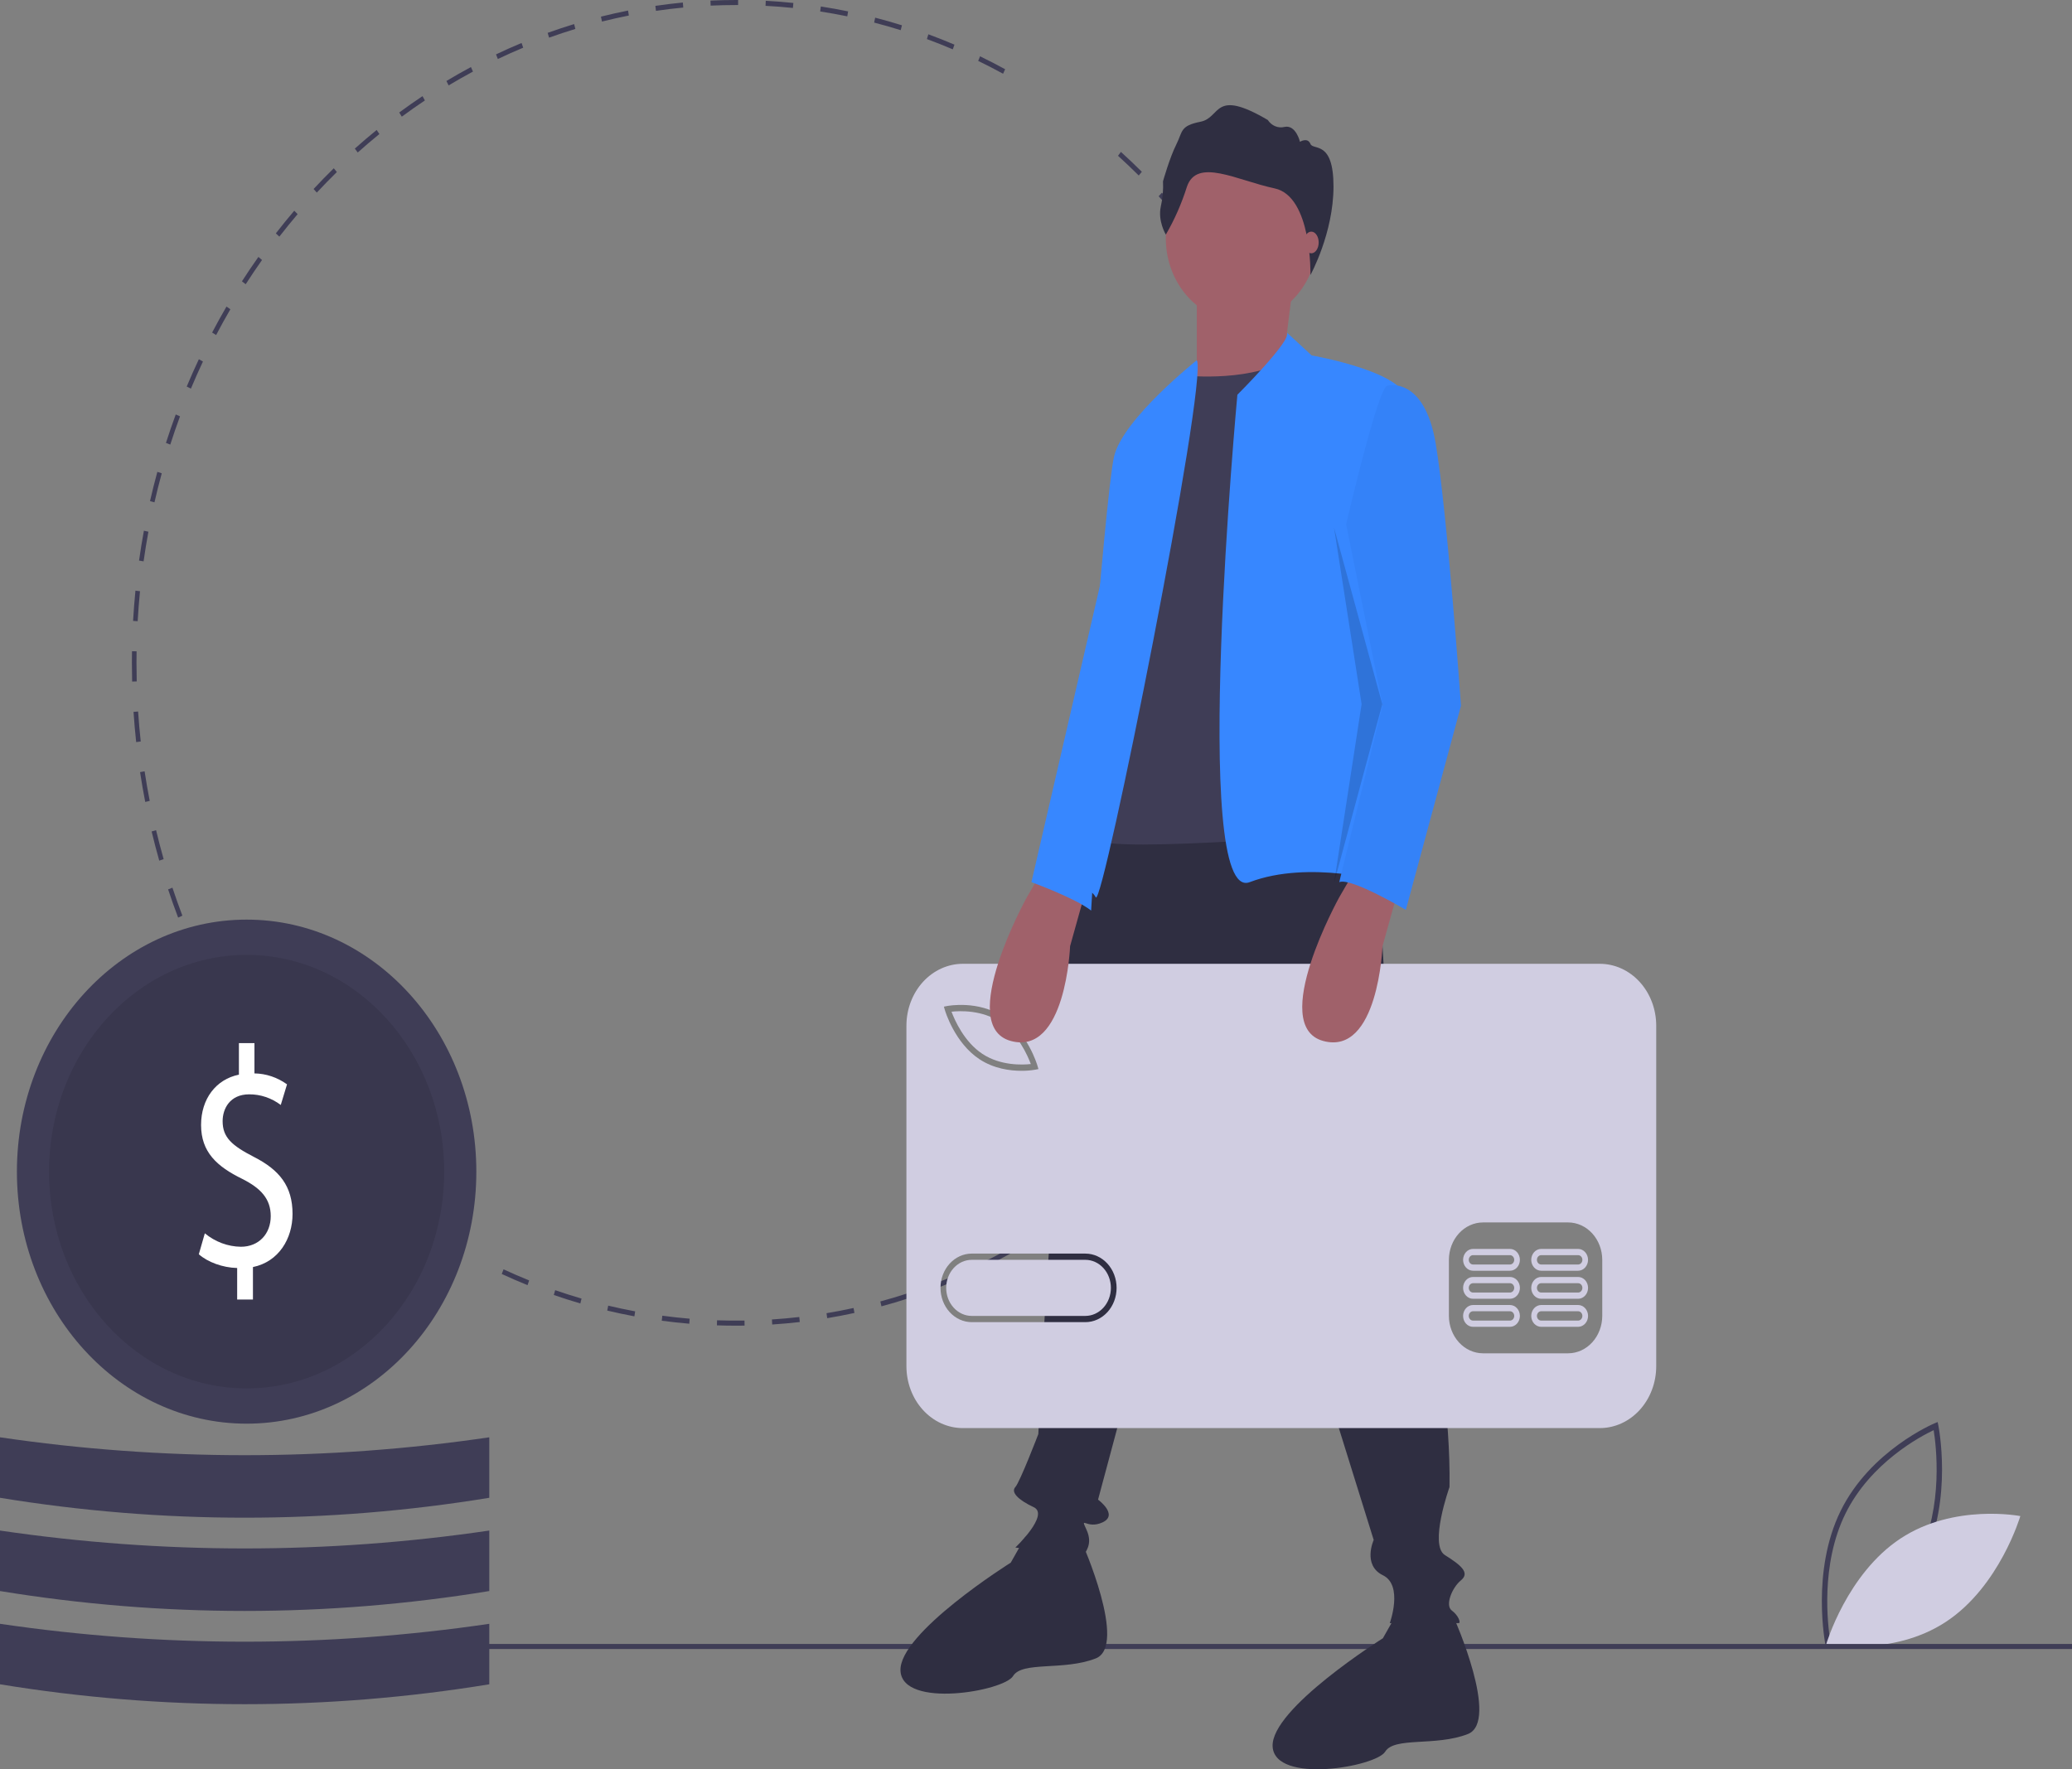 <svg xmlns="http://www.w3.org/2000/svg" width="521" height="445" fill="none" viewBox="0 0 521 445"><rect x="0" y="0" width="521" height="445" fill="#808080" stroke="none"/><g clip-path="url(#clip0)"><path fill="#3F3D56" d="M459.03 413.847C458.992 413.664 455.32 395.288 462.819 380.025C470.318 364.763 486.326 358.032 486.487 357.966L487.218 357.665L487.391 358.502C487.429 358.685 491.101 377.061 483.602 392.324C476.103 407.586 460.095 414.317 459.934 414.383L459.203 414.684L459.03 413.847ZM486.215 359.707C483.009 361.221 470.354 367.845 464.02 380.736C457.686 393.627 459.597 408.872 460.206 412.642C463.411 411.132 476.061 404.518 482.401 391.614C488.735 378.723 486.825 363.479 486.215 359.707Z"/><path fill="#D0CDE1" d="M477.871 386.97C464.395 395.868 459.205 413.542 459.205 413.542C459.205 413.542 475.864 416.789 489.34 407.891C502.816 398.994 508.007 381.32 508.007 381.32C508.007 381.32 491.347 378.072 477.871 386.97Z"/><path fill="#3F3D56" d="M185.075 333.43C183.473 333.43 181.854 333.402 180.265 333.347L180.301 332.081C182.583 332.159 184.911 332.18 187.204 332.146L187.219 333.413C186.506 333.424 185.791 333.429 185.075 333.43ZM194.17 333.135L194.102 331.87C196.387 331.722 198.702 331.514 200.981 331.252L201.102 332.513C198.805 332.777 196.473 332.987 194.17 333.135V333.135ZM173.321 332.938C171.017 332.744 168.688 332.49 166.4 332.182L166.541 330.924C168.812 331.229 171.122 331.482 173.409 331.674L173.321 332.938ZM208 331.544L207.827 330.291C210.097 329.913 212.385 329.474 214.625 328.985L214.85 330.228C212.592 330.721 210.288 331.163 208 331.544V331.544ZM159.518 331.08C157.242 330.657 154.944 330.17 152.689 329.633L152.934 328.394C155.172 328.927 157.452 329.41 159.711 329.83L159.518 331.08ZM221.639 328.569L221.361 327.338C223.59 326.733 225.831 326.065 228.022 325.352L228.351 326.567C226.142 327.286 223.884 327.96 221.639 328.569ZM145.929 327.842C143.696 327.19 141.449 326.473 139.25 325.71L139.598 324.502C141.78 325.259 144.01 325.97 146.225 326.616L145.929 327.842ZM234.971 324.228L234.592 323.031C236.755 322.206 238.93 321.314 241.058 320.379L241.487 321.556C239.343 322.498 237.151 323.397 234.971 324.228ZM132.651 323.235C130.482 322.36 128.3 321.416 126.166 320.43L126.614 319.261C128.732 320.24 130.898 321.177 133.05 322.045L132.651 323.235ZM247.869 318.565L247.39 317.411C249.467 316.375 251.555 315.269 253.595 314.125L254.121 315.254C252.065 316.407 249.961 317.521 247.869 318.565ZM260.228 311.631L259.656 310.53C261.648 309.283 263.637 307.972 265.565 306.633L266.182 307.703C264.239 309.053 262.236 310.375 260.228 311.631V311.631ZM271.967 303.48L271.306 302.442C273.182 301.004 275.053 299.497 276.869 297.966L277.573 298.971C275.744 300.515 273.857 302.032 271.967 303.48V303.48ZM95.898 301.695C94.034 300.209 92.171 298.652 90.362 297.067L91.083 296.076C92.878 297.649 94.727 299.194 96.577 300.669L95.898 301.695ZM282.986 294.186L282.242 293.217C283.99 291.598 285.729 289.911 287.413 288.203L288.197 289.134C286.501 290.855 284.748 292.555 282.986 294.186V294.186ZM85.025 292.167C83.288 290.498 81.563 288.762 79.897 287.007L80.697 286.092C82.35 287.834 84.062 289.557 85.786 291.214L85.025 292.167ZM293.194 283.824L292.372 282.934C293.983 281.142 295.577 279.287 297.109 277.422L297.967 278.27C296.424 280.15 294.818 282.018 293.194 283.824V283.824ZM74.99 281.598C73.397 279.759 71.824 277.859 70.314 275.95L71.186 275.119C72.685 277.014 74.246 278.9 75.828 280.724L74.99 281.598ZM302.505 272.483L301.613 271.678C303.069 269.733 304.502 267.727 305.875 265.713L306.8 266.472C305.417 268.502 303.972 270.524 302.505 272.483ZM65.877 270.076C64.446 268.092 63.038 266.043 61.69 263.988L62.627 263.247C63.965 265.287 65.363 267.32 66.783 269.29L65.877 270.076ZM310.839 260.252L309.884 259.54C311.172 257.459 312.434 255.316 313.634 253.171L314.619 253.835C313.409 255.996 312.137 258.155 310.839 260.252ZM57.761 257.698C56.502 255.58 55.27 253.401 54.099 251.22L55.094 250.576C56.257 252.741 57.479 254.904 58.728 257.005L57.761 257.698ZM318.126 247.232L317.115 246.619C318.224 244.417 319.302 242.155 320.319 239.896L321.354 240.458C320.33 242.733 319.244 245.013 318.126 247.232H318.126ZM324.295 233.526L323.237 233.018C324.158 230.71 325.042 228.348 325.865 225.995L326.943 226.45C326.114 228.821 325.223 231.201 324.295 233.526H324.295ZM44.791 230.791C43.905 228.458 43.057 226.072 42.27 223.697L43.356 223.264C44.136 225.621 44.978 227.989 45.857 230.303L44.791 230.791ZM329.291 219.244L328.194 218.845C328.915 216.461 329.595 214.025 330.216 211.603L331.328 211.945C330.703 214.386 330.017 216.842 329.291 219.244V219.244ZM40.045 216.466C39.358 214.05 38.712 211.581 38.125 209.129L39.243 208.807C39.825 211.241 40.466 213.691 41.148 216.088L40.045 216.466ZM333.056 204.552L331.931 204.264C332.448 201.821 332.92 199.326 333.336 196.849L334.472 197.078C334.054 199.575 333.577 202.089 333.056 204.552ZM36.517 201.703C36.035 199.227 35.599 196.704 35.221 194.204L36.36 193.996C36.736 196.478 37.168 198.981 37.646 201.438L36.517 201.703ZM335.573 189.542L334.428 189.37C334.739 186.887 335.001 184.356 335.208 181.845L336.359 181.959C336.15 184.489 335.886 187.04 335.573 189.542ZM34.24 186.648C33.968 184.138 33.744 181.582 33.575 179.051L34.727 178.958C34.895 181.471 35.117 184.007 35.387 186.498L34.24 186.648ZM336.829 174.344L335.675 174.287C335.778 171.775 335.83 169.227 335.83 166.715H336.986C336.986 169.247 336.933 171.814 336.829 174.344ZM33.225 171.427C33.185 169.873 33.165 168.287 33.165 166.715C33.165 165.739 33.173 164.765 33.188 163.794L34.343 163.816C34.328 164.78 34.32 165.747 34.32 166.715C34.321 168.275 34.341 169.85 34.38 171.393L33.225 171.427ZM34.617 156.247L33.464 156.168C33.608 153.635 33.808 151.076 34.056 148.563L35.204 148.7C34.958 151.194 34.761 153.733 34.617 156.247H34.617ZM335.085 148.513C334.854 146.013 334.536 144.795 334.201 142.306L335.344 142.121C335.682 144.628 335.971 146.542 336.204 149.061L335.085 148.513ZM36.103 141.19L34.962 140.996C35.316 138.488 35.727 135.961 36.184 133.482L37.316 133.734C36.863 136.193 36.455 138.702 36.103 141.19H36.103ZM333.036 134.841C332.595 132.368 332.098 129.879 331.558 127.442L332.68 127.143C333.224 129.598 333.725 132.106 334.169 134.598L333.036 134.841ZM38.84 126.346L37.719 126.038C38.28 123.583 38.901 121.107 39.566 118.679L40.672 119.043C40.013 121.453 39.396 123.91 38.84 126.346ZM329.771 120.126C329.127 117.712 328.423 115.283 327.679 112.908L328.771 112.495C329.521 114.889 330.23 117.337 330.88 119.769L329.771 120.126ZM42.816 111.821L41.727 111.401C42.494 109.004 43.323 106.596 44.19 104.244L45.261 104.719C44.401 107.054 43.578 109.443 42.816 111.821V111.821ZM325.285 105.803C324.442 103.47 323.539 101.128 322.602 98.843L323.656 98.322C324.6 100.625 325.51 102.985 326.359 105.335L325.285 105.803ZM48.001 97.751L46.952 97.221C47.916 94.915 48.943 92.603 50.004 90.349L51.03 90.93C49.978 93.167 48.959 95.462 48.001 97.751ZM319.631 92.023C318.597 89.785 317.502 87.542 316.375 85.358L317.38 84.733C318.516 86.934 319.619 89.194 320.661 91.45L319.631 92.023ZM54.342 84.271L53.34 83.638C54.493 81.442 55.708 79.244 56.953 77.105L57.926 77.787C56.691 79.91 55.485 82.091 54.342 84.271ZM312.844 78.86C311.624 76.728 310.345 74.603 309.045 72.546L309.994 71.823C311.304 73.897 312.593 76.037 313.822 78.186L312.844 78.86ZM61.777 71.492L60.833 70.762C62.165 68.689 63.557 66.623 64.972 64.621L65.885 65.398C64.481 67.385 63.099 69.435 61.777 71.492ZM304.986 66.426C303.594 64.425 302.144 62.436 300.676 60.514L301.562 59.699C303.041 61.636 304.502 63.64 305.904 65.656L304.986 66.426ZM70.241 59.517L69.362 58.695C70.856 56.769 72.414 54.851 73.991 52.996L74.836 53.861C73.27 55.702 71.725 57.605 70.241 59.517ZM296.125 54.821C294.573 52.968 292.964 51.13 291.341 49.361L292.156 48.462C293.79 50.245 295.412 52.096 296.976 53.963L296.125 54.821ZM79.659 48.442L78.851 47.535C80.503 45.762 82.212 44.008 83.931 42.324L84.701 43.27C82.995 44.941 81.298 46.681 79.659 48.442V48.442ZM286.336 44.144C284.636 42.451 282.88 40.782 281.118 39.182L281.854 38.205C283.629 39.817 285.399 41.499 287.112 43.205L286.336 44.144ZM89.951 38.355L89.221 37.372C91.008 35.776 92.855 34.201 94.71 32.691L95.398 33.71C93.556 35.208 91.724 36.771 89.951 38.355H89.951ZM101.03 29.343L100.386 28.291C102.298 26.879 104.266 25.497 106.237 24.181L106.837 25.264C104.882 26.57 102.928 27.942 101.03 29.343H101.03ZM112.806 21.482L112.252 20.369C114.275 19.155 116.349 17.976 118.417 16.866L118.925 18.005C116.873 19.106 114.814 20.276 112.806 21.482ZM252.223 18.544C250.168 17.421 248.062 16.335 245.965 15.318L246.432 14.158C248.545 15.183 250.667 16.277 252.739 17.41L252.223 18.544ZM125.18 14.84L124.721 13.677C126.835 12.671 128.997 11.707 131.148 10.81L131.558 11.995C129.424 12.885 127.278 13.842 125.18 14.84ZM239.576 12.409C237.437 11.499 235.248 10.63 233.069 9.828L233.436 8.626C235.632 9.435 237.838 10.31 239.993 11.227L239.576 12.409ZM138.065 9.47L137.706 8.265C139.901 7.475 142.141 6.732 144.363 6.055L144.672 7.277C142.467 7.948 140.244 8.686 138.065 9.47H138.065ZM226.476 7.585C224.272 6.896 222.025 6.254 219.797 5.677L220.062 4.443C222.308 5.024 224.572 5.671 226.793 6.366L226.476 7.585ZM151.363 5.42L151.106 4.184C153.356 3.62 155.649 3.106 157.92 2.656L158.125 3.904C155.871 4.35 153.596 4.86 151.363 5.42ZM213.044 4.11C210.795 3.646 208.503 3.234 206.234 2.884L206.394 1.629C208.681 1.982 210.99 2.397 213.257 2.864L213.044 4.11ZM164.944 2.73L164.791 1.474C167.078 1.139 169.403 0.857 171.703 0.637L171.803 1.9C169.521 2.119 167.214 2.398 164.944 2.73ZM199.378 2.003C197.103 1.768 194.787 1.586 192.494 1.465L192.55 0.198C194.86 0.321 197.194 0.504 199.487 0.741L199.378 2.003ZM178.692 1.414L178.643 0.147C180.766 0.05 182.93 0.001 185.075 0L185.598 0.001L185.595 1.269L185.075 1.268C182.947 1.268 180.799 1.318 178.692 1.414V1.414Z"/><path fill="#3F3D56" d="M521 413.486H97.615V414.754H521V413.486Z"/><path fill="#2F2E41" d="M345.414 200.327L351.19 298.581C351.19 298.581 365.053 337.249 364.475 374.015C364.475 374.015 359.277 388.595 363.32 391.13C367.363 393.666 369.674 395.567 367.363 397.469C365.053 399.371 363.32 403.808 365.053 405.076C366.786 406.344 367.363 408.245 366.786 408.245H349.457C349.457 408.245 352.923 398.737 347.725 396.201C342.526 393.666 345.414 387.327 345.414 387.327L306.715 263.083L276.102 377.184C276.102 377.184 281.3 380.988 277.257 382.889C273.214 384.791 271.481 380.988 273.214 384.791C274.946 388.595 272.636 390.496 272.636 391.13C272.636 391.764 255.308 389.228 255.308 389.228C255.308 389.228 263.972 380.988 259.929 379.086C255.885 377.184 254.153 375.283 255.308 374.015C256.463 372.747 261.084 360.703 261.084 360.703C261.084 360.703 263.394 315.063 263.972 313.161C264.549 311.259 263.972 302.385 263.972 297.947C263.972 293.51 263.394 275.761 265.127 271.324C266.86 266.886 268.593 212.371 277.834 206.032C287.076 199.693 345.414 200.327 345.414 200.327Z"/><path fill="#2F2E41" d="M272.058 387.961C272.058 387.961 283.611 413.95 275.524 417.12C267.438 420.289 257.041 417.754 254.73 421.557C252.42 425.36 227.005 429.798 226.428 420.289C225.85 410.781 254.153 393.032 254.153 393.032L257.839 386.517L272.058 387.961Z"/><path fill="#2F2E41" d="M365.631 406.977C365.631 406.977 377.183 432.967 369.096 436.137C361.01 439.306 350.613 436.771 348.302 440.574C345.992 444.377 320.577 448.815 320 439.306C319.422 429.798 347.725 412.049 347.725 412.049L351.412 405.533L365.631 406.977Z"/><path fill="#A0616A" d="M312.202 80.838C322.729 80.838 331.263 71.472 331.263 59.919C331.263 48.366 322.729 39.001 312.202 39.001C301.675 39.001 293.141 48.366 293.141 59.919C293.141 71.472 301.675 80.838 312.202 80.838Z"/><path fill="#A0616A" d="M325.198 71.012L322.888 89.395L305.56 103.975L300.939 97.002V72.914L325.198 71.012Z"/><path fill="#3F3D56" d="M298.051 94.467C298.051 94.467 315.956 96.368 325.198 89.395L343.681 209.202C343.681 209.202 278.412 214.907 275.524 211.103V173.704L287.076 112.85L298.051 94.467Z"/><path fill="#3787FF" d="M323.608 83.667L329.819 89.395C329.819 89.395 355.234 93.833 353.501 101.439L346.57 191.453L348.88 221.88C348.88 221.88 329.241 216.175 314.224 221.88C299.206 227.585 311.137 99.282 311.137 99.282C311.137 99.282 324.905 85.546 323.608 83.667Z"/><path fill="#3787FF" d="M300.939 90.606C300.939 90.606 282.455 105.243 280.145 114.751C277.834 124.26 270.326 224.415 270.326 224.415C270.326 224.415 273.791 222.514 275.524 225.683C277.257 228.853 303.827 95.62 300.939 90.606Z"/><path fill="#2F2E41" d="M293.15 59.008C293.15 59.008 291.087 55.611 291.88 51.953C292.355 49.876 292.542 47.733 292.436 45.595C292.436 45.595 294.103 39.672 295.769 36.362C297.436 33.052 296.642 31.659 301.88 30.614C307.118 29.569 304.975 22.078 318.785 30.178C319.251 30.892 319.899 31.439 320.647 31.748C321.396 32.059 322.212 32.118 322.991 31.92C325.848 31.31 326.88 35.665 326.88 35.665C326.88 35.665 328.785 34.446 329.499 36.188C330.213 37.93 335.306 35.142 335.306 46.901C335.306 58.659 329.511 69.162 329.511 69.162C329.511 69.162 329.935 49.383 320.491 47.38C311.047 45.377 300.888 39.541 298.428 47.032C297.1 51.236 295.329 55.255 293.15 59.008V59.008Z"/><path fill="#A0616A" d="M329.717 63.711C330.746 63.711 331.58 62.49 331.58 60.985C331.58 59.479 330.746 58.259 329.717 58.259C328.689 58.259 327.855 59.479 327.855 60.985C327.855 62.49 328.689 63.711 329.717 63.711Z"/><path fill="#D0CDE1" d="M251.432 257.013C246.862 253.997 241.351 254.227 239.256 254.458C240.054 256.595 242.447 262.048 247.018 265.066C251.6 268.09 257.103 267.852 259.195 267.624C258.398 265.487 256.003 260.032 251.432 257.013Z"/><path fill="#D0CDE1" d="M272.909 316.868H244.343C242.639 316.868 241.004 317.611 239.799 318.934C238.593 320.257 237.916 322.051 237.916 323.922C237.916 325.793 238.593 327.587 239.799 328.91C241.004 330.232 242.639 330.976 244.343 330.976H272.909C274.613 330.974 276.246 330.23 277.45 328.907C278.654 327.585 279.331 325.791 279.331 323.922C279.331 322.052 278.654 320.259 277.45 318.936C276.246 317.614 274.613 316.87 272.909 316.868Z"/><path fill="#D0CDE1" d="M402.266 242.412H242.105C240.242 242.412 238.397 242.815 236.676 243.597C234.955 244.38 233.391 245.526 232.073 246.972C230.756 248.418 229.711 250.134 228.998 252.024C228.285 253.913 227.918 255.937 227.918 257.982V343.62C227.918 347.75 229.413 351.71 232.073 354.63C234.734 357.55 238.343 359.19 242.105 359.19H402.266C404.129 359.19 405.974 358.788 407.696 358.005C409.417 357.223 410.981 356.076 412.298 354.63C413.616 353.184 414.661 351.468 415.374 349.579C416.087 347.69 416.454 345.665 416.454 343.62V257.982C416.454 255.937 416.087 253.913 415.374 252.024C414.661 250.134 413.616 248.418 412.298 246.972C410.981 245.526 409.417 244.38 407.696 243.597C405.974 242.815 404.129 242.412 402.266 242.412ZM238.143 253.033C238.459 252.97 245.959 251.57 252.169 255.671C258.378 259.771 260.764 267.699 260.863 268.034L261.114 268.889L260.308 269.046C259.158 269.243 257.996 269.337 256.832 269.326C254.012 269.326 249.925 268.814 246.281 266.408C240.072 262.309 237.686 254.38 237.588 254.045L237.337 253.19L238.143 253.033ZM272.909 332.543H244.343C242.26 332.543 240.262 331.635 238.789 330.018C237.315 328.401 236.488 326.208 236.488 323.922C236.488 321.635 237.315 319.442 238.789 317.826C240.262 316.209 242.26 315.3 244.343 315.3H272.909C274.993 315.3 276.991 316.209 278.464 317.826C279.937 319.442 280.765 321.635 280.765 323.922C280.765 326.208 279.937 328.401 278.464 330.018C276.991 331.635 274.993 332.543 272.909 332.543V332.543ZM402.885 330.975C402.878 333.468 401.973 335.856 400.367 337.618C398.762 339.38 396.586 340.373 394.315 340.38H372.891C370.62 340.373 368.444 339.38 366.838 337.618C365.232 335.855 364.327 333.468 364.321 330.975V316.868C364.327 314.376 365.232 311.988 366.838 310.226C368.444 308.464 370.62 307.47 372.891 307.463H394.315C396.586 307.47 398.762 308.464 400.367 310.226C401.973 311.988 402.878 314.376 402.885 316.868L402.885 330.975Z"/><path fill="#D0CDE1" d="M379.675 328.232H370.391C369.728 328.232 369.092 328.521 368.624 329.036C368.155 329.55 367.891 330.248 367.891 330.976C367.891 331.703 368.155 332.401 368.624 332.915C369.092 333.43 369.728 333.719 370.391 333.719H379.675C380.338 333.719 380.974 333.43 381.442 332.915C381.911 332.401 382.174 331.703 382.174 330.976C382.174 330.248 381.911 329.55 381.442 329.036C380.974 328.521 380.338 328.232 379.675 328.232V328.232ZM379.675 332.151H370.391C370.25 332.152 370.11 332.121 369.98 332.062C369.85 332.004 369.732 331.917 369.632 331.808C369.532 331.699 369.453 331.569 369.399 331.426C369.345 331.283 369.317 331.13 369.317 330.976C369.317 330.821 369.345 330.668 369.399 330.525C369.453 330.382 369.532 330.253 369.632 330.143C369.732 330.034 369.85 329.948 369.98 329.889C370.11 329.83 370.25 329.8 370.391 329.8H379.675C379.816 329.8 379.955 329.83 380.086 329.889C380.216 329.948 380.334 330.034 380.434 330.143C380.534 330.253 380.613 330.382 380.667 330.525C380.721 330.668 380.749 330.821 380.749 330.976C380.749 331.13 380.721 331.283 380.667 331.426C380.613 331.569 380.534 331.699 380.434 331.808C380.334 331.917 380.216 332.004 380.086 332.062C379.955 332.121 379.816 332.152 379.675 332.151V332.151Z"/><path fill="#D0CDE1" d="M396.815 328.232H387.531C387.202 328.232 386.877 328.302 386.573 328.44C386.269 328.578 385.993 328.78 385.761 329.034C385.528 329.289 385.344 329.592 385.218 329.925C385.092 330.258 385.027 330.615 385.027 330.976C385.027 331.336 385.092 331.693 385.218 332.026C385.344 332.359 385.528 332.662 385.761 332.917C385.993 333.171 386.269 333.373 386.573 333.511C386.877 333.649 387.202 333.719 387.531 333.719H396.815C397.477 333.719 398.113 333.43 398.582 332.915C399.051 332.401 399.314 331.703 399.314 330.976C399.314 330.248 399.051 329.55 398.582 329.036C398.113 328.521 397.477 328.232 396.815 328.232ZM396.815 332.151H387.531C387.39 332.152 387.25 332.121 387.12 332.063C386.99 332.004 386.871 331.917 386.771 331.808C386.672 331.699 386.593 331.569 386.539 331.426C386.485 331.283 386.457 331.13 386.457 330.976C386.457 330.821 386.485 330.668 386.539 330.525C386.593 330.382 386.672 330.253 386.771 330.143C386.871 330.034 386.99 329.948 387.12 329.889C387.25 329.83 387.39 329.8 387.531 329.8H396.815C397.098 329.801 397.37 329.925 397.57 330.145C397.771 330.366 397.883 330.664 397.883 330.976C397.883 331.287 397.771 331.586 397.57 331.806C397.37 332.026 397.098 332.15 396.815 332.151V332.151Z"/><path fill="#D0CDE1" d="M379.675 321.179H370.391C369.728 321.179 369.092 321.468 368.624 321.982C368.155 322.497 367.891 323.194 367.891 323.922C367.891 324.649 368.155 325.347 368.624 325.861C369.092 326.376 369.728 326.665 370.391 326.665H379.675C380.003 326.665 380.329 326.595 380.633 326.457C380.936 326.32 381.212 326.118 381.445 325.863C381.677 325.608 381.862 325.306 381.988 324.973C382.113 324.639 382.178 324.282 382.178 323.922C382.178 323.561 382.113 323.204 381.988 322.871C381.862 322.538 381.677 322.235 381.445 321.981C381.212 321.726 380.936 321.524 380.633 321.386C380.329 321.249 380.003 321.178 379.675 321.179V321.179ZM379.675 325.097H370.391C370.107 325.097 369.834 324.974 369.633 324.753C369.433 324.533 369.32 324.234 369.32 323.922C369.32 323.61 369.433 323.311 369.633 323.091C369.834 322.87 370.107 322.746 370.391 322.746H379.675C379.959 322.746 380.232 322.87 380.432 323.091C380.633 323.311 380.746 323.61 380.746 323.922C380.746 324.234 380.633 324.533 380.432 324.753C380.232 324.974 379.959 325.097 379.675 325.097V325.097Z"/><path fill="#D0CDE1" d="M396.815 321.179H387.531C387.202 321.178 386.877 321.249 386.573 321.386C386.269 321.524 385.993 321.726 385.761 321.981C385.528 322.235 385.344 322.538 385.218 322.871C385.092 323.204 385.027 323.561 385.027 323.922C385.027 324.282 385.092 324.639 385.218 324.973C385.344 325.306 385.528 325.608 385.761 325.863C385.993 326.118 386.269 326.32 386.573 326.457C386.877 326.595 387.202 326.665 387.531 326.665H396.815C397.477 326.665 398.113 326.376 398.582 325.861C399.051 325.347 399.314 324.649 399.314 323.922C399.314 323.194 399.051 322.497 398.582 321.982C398.113 321.468 397.477 321.179 396.815 321.179ZM396.815 325.097H387.531C387.246 325.097 386.974 324.974 386.773 324.753C386.572 324.533 386.459 324.234 386.459 323.922C386.459 323.61 386.572 323.311 386.773 323.091C386.974 322.87 387.246 322.746 387.531 322.746H396.815C397.099 322.746 397.371 322.87 397.572 323.091C397.773 323.311 397.886 323.61 397.886 323.922C397.886 324.234 397.773 324.533 397.572 324.753C397.371 324.974 397.099 325.097 396.815 325.097Z"/><path fill="#D0CDE1" d="M379.675 314.125H370.391C369.728 314.125 369.092 314.414 368.624 314.928C368.155 315.443 367.891 316.141 367.891 316.868C367.891 317.596 368.155 318.293 368.624 318.808C369.092 319.322 369.728 319.611 370.391 319.611H379.675C380.338 319.611 380.974 319.322 381.442 318.808C381.911 318.293 382.174 317.596 382.174 316.868C382.174 316.141 381.911 315.443 381.442 314.928C380.974 314.414 380.338 314.125 379.675 314.125V314.125ZM379.675 318.044H370.391C370.107 318.044 369.834 317.92 369.633 317.699C369.433 317.479 369.32 317.18 369.32 316.868C369.32 316.556 369.433 316.257 369.633 316.037C369.834 315.816 370.107 315.692 370.391 315.692H379.675C379.959 315.692 380.231 315.816 380.432 316.037C380.633 316.257 380.746 316.556 380.746 316.868C380.746 317.18 380.633 317.479 380.432 317.699C380.231 317.92 379.959 318.044 379.675 318.044V318.044Z"/><path fill="#D0CDE1" d="M396.814 314.125H387.531C387.202 314.124 386.877 314.195 386.573 314.333C386.269 314.47 385.993 314.672 385.761 314.927C385.528 315.182 385.344 315.484 385.218 315.817C385.092 316.15 385.027 316.508 385.027 316.868C385.027 317.229 385.092 317.586 385.218 317.919C385.344 318.252 385.528 318.554 385.761 318.809C385.993 319.064 386.269 319.266 386.573 319.404C386.877 319.541 387.202 319.612 387.531 319.611H396.814C397.477 319.61 398.112 319.321 398.579 318.806C399.047 318.292 399.31 317.595 399.31 316.868C399.31 316.141 399.047 315.444 398.579 314.93C398.112 314.416 397.477 314.126 396.814 314.125V314.125ZM396.814 318.044H387.531C387.246 318.044 386.974 317.92 386.773 317.699C386.572 317.479 386.459 317.18 386.459 316.868C386.459 316.556 386.572 316.257 386.773 316.037C386.974 315.816 387.246 315.692 387.531 315.692H396.814C397.099 315.692 397.371 315.816 397.572 316.037C397.773 316.257 397.886 316.556 397.886 316.868C397.886 317.18 397.773 317.479 397.572 317.699C397.371 317.92 397.099 318.044 396.814 318.044Z"/><path fill="#A0616A" d="M351.768 223.147L347.627 237.975C347.627 237.975 346.569 265.619 332.707 261.815C318.844 258.012 336.75 225.683 336.75 225.683L340.793 218.71L351.768 223.147Z"/><path fill="#A0616A" d="M273.214 223.147L269.073 237.975C269.073 237.975 268.015 265.619 254.153 261.815C240.29 258.012 258.196 225.683 258.196 225.683L262.239 218.71L273.214 223.147Z"/><path fill="#3482F8" d="M348.88 97.002C348.88 97.002 358.122 94.466 361.01 111.582C363.898 128.697 367.363 177.507 367.363 177.507L353.501 228.853C353.501 228.853 339.638 220.612 336.75 221.88L347.659 177.304L338.483 131.866C338.483 131.866 346.569 97.002 348.88 97.002Z"/><path fill="#000" d="M335.443 132.734L347.572 177.106L335.443 222.113L342.374 177.106L335.443 132.734Z" opacity=".15"/><path fill="#3787FF" d="M280.145 131.866L259.351 221.88C259.351 221.88 270.319 225.853 274.363 229.022L280.145 131.866Z"/><path fill="#3F3D56" d="M62.013 358.078C93.913 358.078 119.774 329.698 119.774 294.689C119.774 259.679 93.913 231.299 62.013 231.299C30.113 231.299 4.252 259.679 4.252 294.689C4.252 329.698 30.113 358.078 62.013 358.078Z"/><path fill="#000" d="M62.013 349.204C89.447 349.204 111.687 324.796 111.687 294.689C111.687 264.581 89.447 240.173 62.013 240.173C34.579 240.173 12.339 264.581 12.339 294.689C12.339 324.796 34.579 349.204 62.013 349.204Z" opacity=".1"/><path fill="#fff" d="M59.633 326.858V318.923C55.978 318.845 52.197 317.43 49.992 315.466L51.504 310.203C54.125 312.358 57.303 313.541 60.578 313.581C65.052 313.581 68.076 310.36 68.076 305.882C68.076 301.561 65.619 298.89 60.956 296.533C54.529 293.391 50.559 289.777 50.559 282.943C50.559 276.422 54.277 271.473 60.074 270.294V262.36H63.981V269.98C66.894 270.024 69.735 270.978 72.172 272.73L70.597 277.915C68.26 276.159 65.49 275.227 62.657 275.244C57.806 275.244 55.978 278.857 55.978 282C55.978 286.085 58.309 288.127 63.792 290.956C70.282 294.255 73.559 298.34 73.559 305.332C73.559 311.538 70.093 317.352 63.602 318.687V326.858H59.633Z"/><path fill="#3F3D56" d="M123.03 423.628C82.246 430.303 40.785 430.303 0 423.628V408.415C40.828 414.415 82.202 414.415 123.03 408.415V423.628Z"/><path fill="#3F3D56" d="M123.03 400.174C82.246 406.849 40.785 406.849 0 400.174V384.96C40.828 390.961 82.202 390.961 123.03 384.96V400.174Z"/><path fill="#3F3D56" d="M123.03 376.72C82.246 383.395 40.785 383.395 0 376.72V361.506C40.828 367.507 82.202 367.507 123.03 361.506V376.72Z"/></g><defs><clipPath id="clip0"><rect width="521" height="445" fill="#fff"/></clipPath></defs></svg>